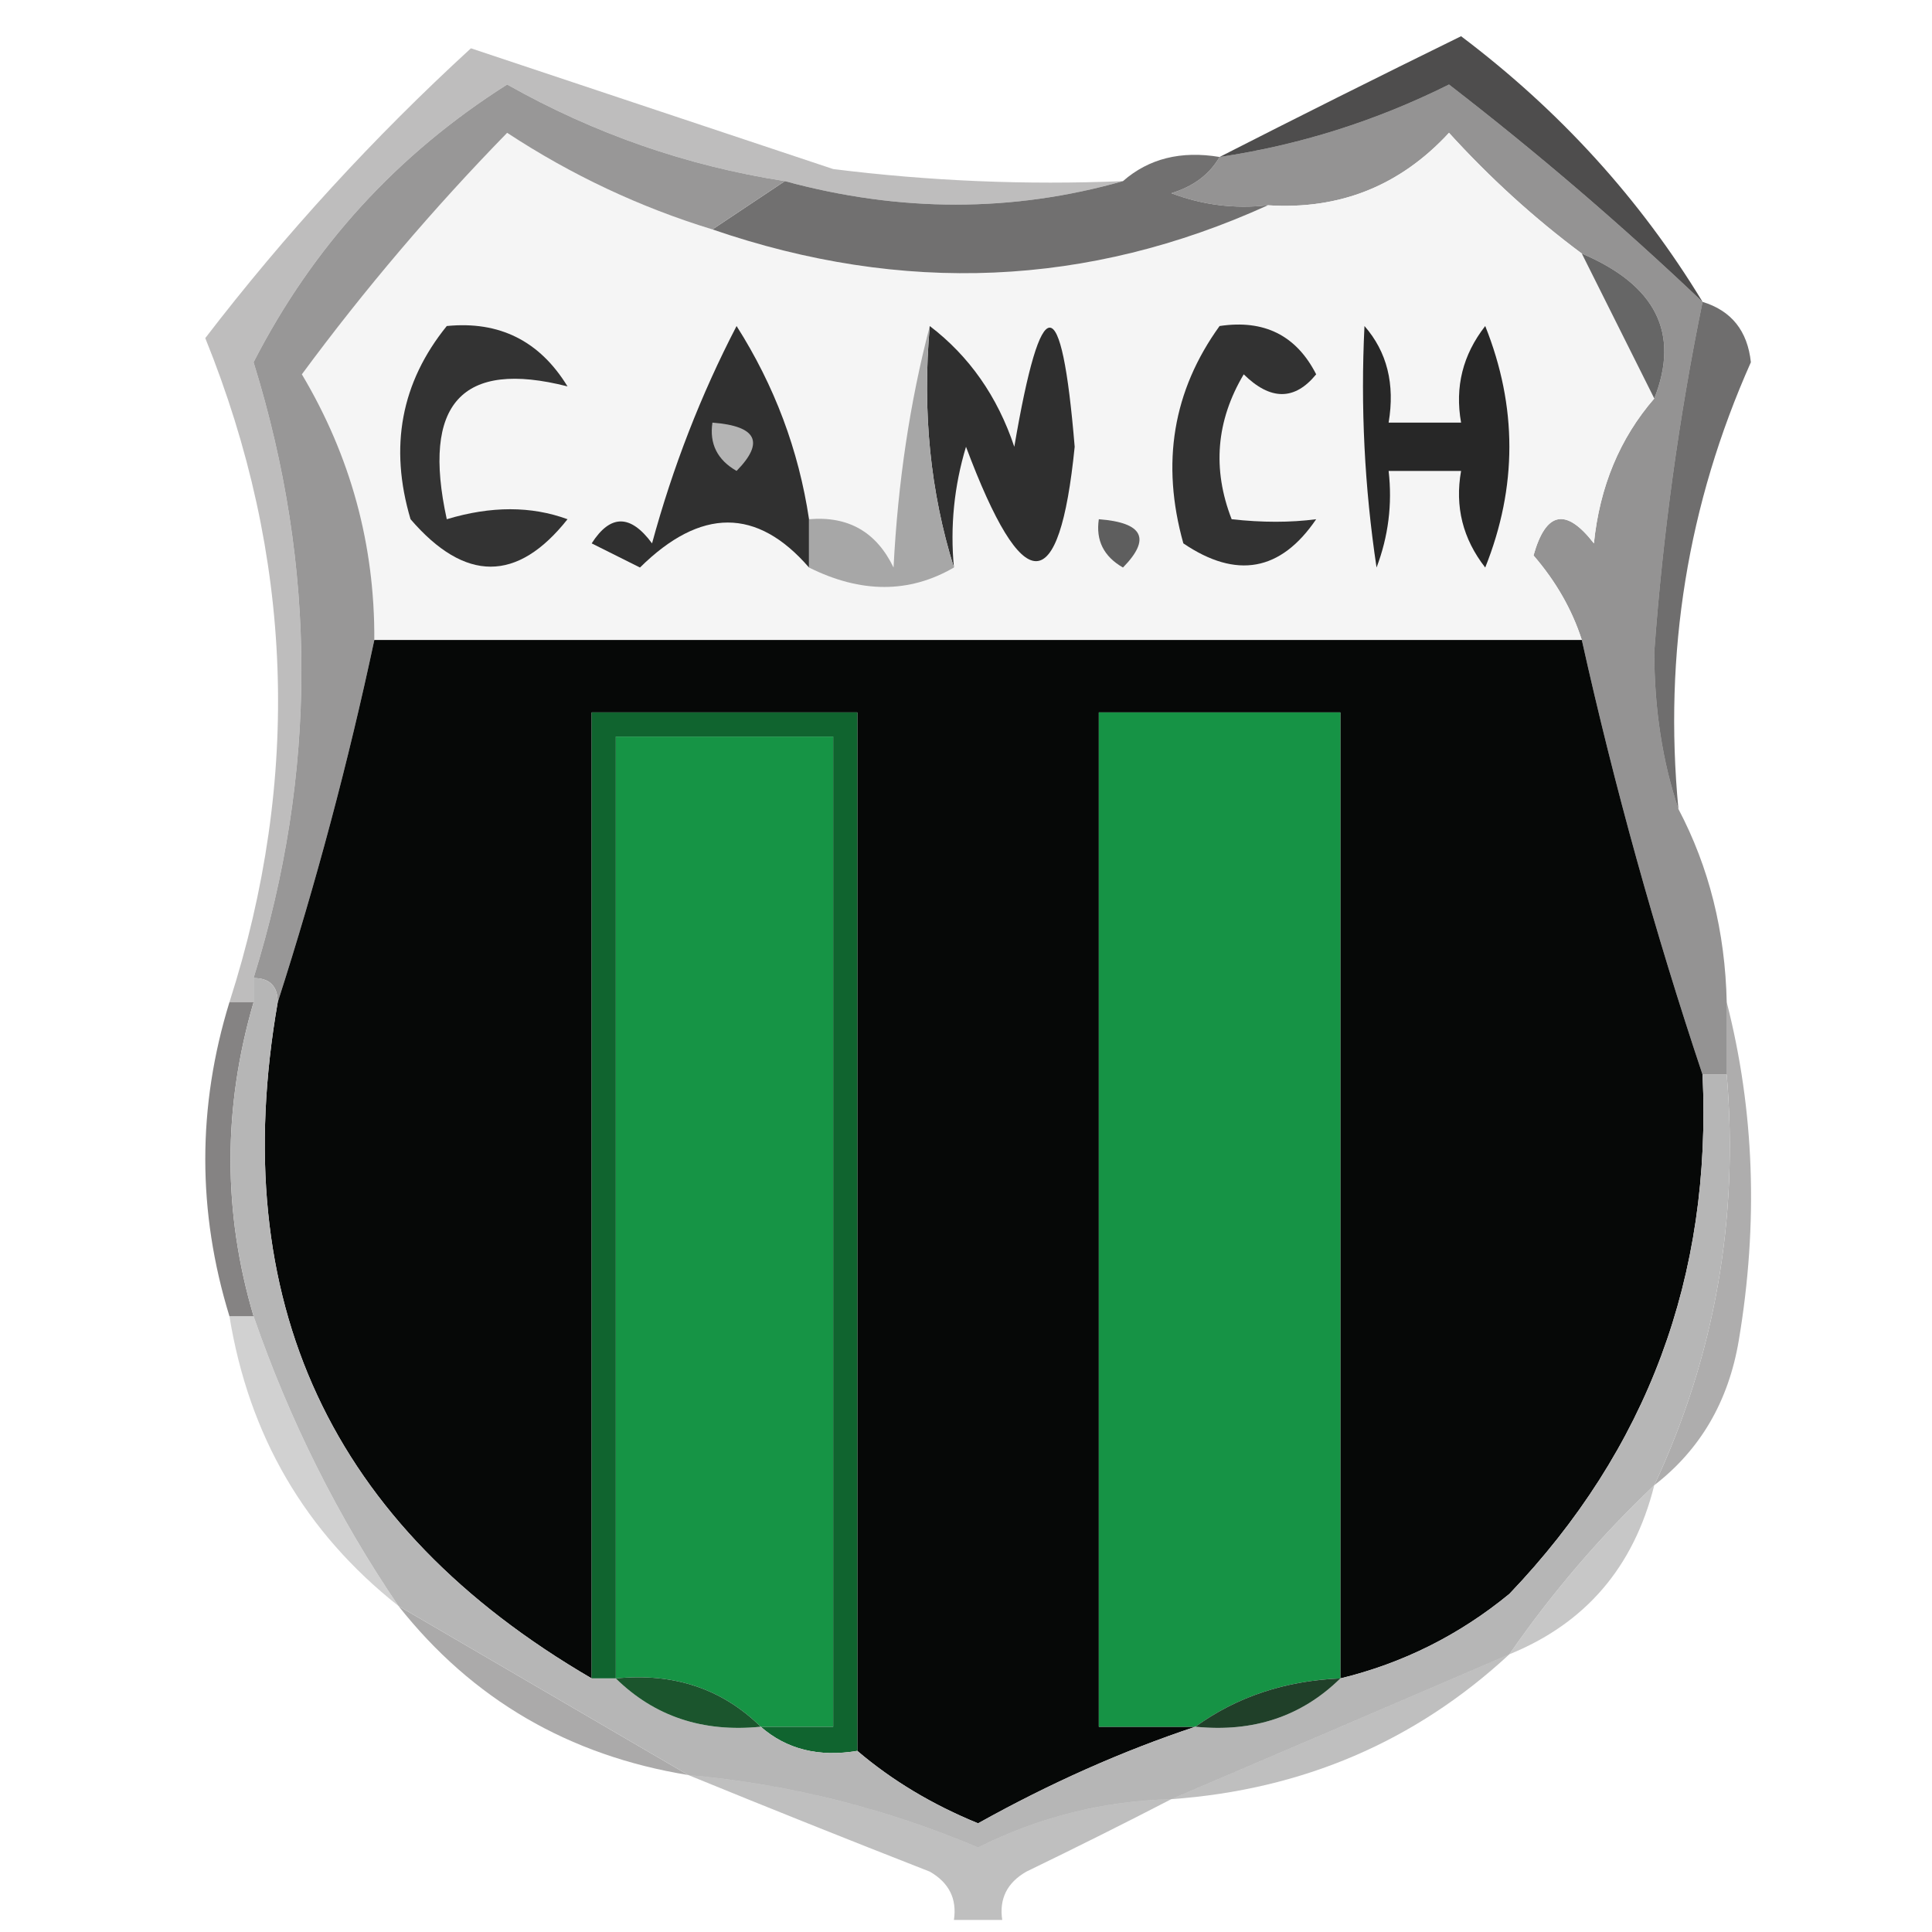 <?xml version="1.0" encoding="UTF-8"?>
<!DOCTYPE svg PUBLIC "-//W3C//DTD SVG 1.1//EN" "http://www.w3.org/Graphics/SVG/1.1/DTD/svg11.dtd">
<svg xmlns="http://www.w3.org/2000/svg" version="1.1" width="80px" height="80px" style="shape-rendering:geometricPrecision; text-rendering:geometricPrecision; image-rendering:optimizeQuality; fill-rule:evenodd; clip-rule:evenodd" xmlns:xlink="http://www.w3.org/1999/xlink">
<g><path style="opacity:0.284" fill="#191818" d="M 46.5,7.5 C 41.934,8.797 37.267,8.797 32.5,7.5C 28.439,6.868 24.606,5.535 21,3.5C 16.45,6.383 12.95,10.216 10.5,15C 13.141,23.512 13.141,32.012 10.5,40.5C 10.5,40.833 10.5,41.167 10.5,41.5C 10.167,41.5 9.833,41.5 9.5,41.5C 12.485,32.199 12.152,23.032 8.5,14C 11.804,9.695 15.47,5.695 19.5,2C 24.39,3.63 29.39,5.297 34.5,7C 38.486,7.499 42.486,7.666 46.5,7.5 Z"/></g>
<g><path style="opacity:1" fill="#949393" d="M 70.5,12.5 C 69.522,17.276 68.855,22.11 68.5,27C 68.504,29.361 68.837,31.527 69.5,33.5C 70.768,35.905 71.435,38.572 71.5,41.5C 71.5,42.5 71.5,43.5 71.5,44.5C 71.167,44.5 70.833,44.5 70.5,44.5C 68.519,38.576 66.853,32.576 65.5,26.5C 65.096,25.244 64.43,24.077 63.5,23C 64.01,21.174 64.844,21.007 66,22.5C 66.24,20.148 67.073,18.148 68.5,16.5C 69.569,13.804 68.569,11.804 65.5,10.5C 63.537,9.04 61.704,7.373 60,5.5C 57.975,7.693 55.475,8.693 52.5,8.5C 51.127,8.657 49.793,8.49 48.5,8C 49.416,7.722 50.083,7.222 50.5,6.5C 53.812,6.007 56.979,5.007 60,3.5C 63.655,6.322 67.155,9.322 70.5,12.5 Z"/></g>
<g><path style="opacity:1" fill="#f5f5f5" d="M 29.5,9.5 C 37.395,12.214 45.062,11.881 52.5,8.5C 55.475,8.693 57.975,7.693 60,5.5C 61.704,7.373 63.537,9.04 65.5,10.5C 66.5,12.5 67.5,14.5 68.5,16.5C 67.073,18.148 66.24,20.148 66,22.5C 64.844,21.007 64.01,21.174 63.5,23C 64.43,24.077 65.096,25.244 65.5,26.5C 48.833,26.5 32.167,26.5 15.5,26.5C 15.522,22.564 14.522,18.897 12.5,15.5C 15.096,11.981 17.929,8.648 21,5.5C 23.663,7.249 26.497,8.582 29.5,9.5 Z"/></g>
<g><path style="opacity:0.773" fill="#1a1919" d="M 70.5,12.5 C 67.155,9.322 63.655,6.322 60,3.5C 56.979,5.007 53.812,6.007 50.5,6.5C 53.729,4.853 57.063,3.186 60.5,1.5C 64.588,4.583 67.921,8.25 70.5,12.5 Z"/></g>
<g><path style="opacity:1" fill="#717070" d="M 50.5,6.5 C 50.083,7.222 49.416,7.722 48.5,8C 49.793,8.49 51.127,8.657 52.5,8.5C 45.062,11.881 37.395,12.214 29.5,9.5C 30.5,8.833 31.5,8.167 32.5,7.5C 37.267,8.797 41.934,8.797 46.5,7.5C 47.568,6.566 48.901,6.232 50.5,6.5 Z"/></g>
<g><path style="opacity:1" fill="#666666" d="M 65.5,10.5 C 68.569,11.804 69.569,13.804 68.5,16.5C 67.5,14.5 66.5,12.5 65.5,10.5 Z"/></g>
<g><path style="opacity:1" fill="#2f2f2f" d="M 38.5,13.5 C 40.136,14.749 41.303,16.416 42,18.5C 43.122,11.922 43.956,11.922 44.5,18.5C 43.866,24.815 42.366,24.815 40,18.5C 39.507,20.134 39.34,21.801 39.5,23.5C 38.521,20.375 38.187,17.042 38.5,13.5 Z"/></g>
<g><path style="opacity:1" fill="#333333" d="M 18.5,13.5 C 20.681,13.284 22.347,14.117 23.5,16C 19.121,14.884 17.454,16.718 18.5,21.5C 20.331,20.948 21.997,20.948 23.5,21.5C 21.423,24.119 19.256,24.119 17,21.5C 16.109,18.502 16.609,15.836 18.5,13.5 Z"/></g>
<g><path style="opacity:1" fill="#272727" d="M 56.5,13.5 C 57.434,14.568 57.768,15.901 57.5,17.5C 58.5,17.5 59.5,17.5 60.5,17.5C 60.238,16.022 60.571,14.689 61.5,13.5C 62.833,16.833 62.833,20.167 61.5,23.5C 60.571,22.311 60.238,20.978 60.5,19.5C 59.5,19.5 58.5,19.5 57.5,19.5C 57.657,20.873 57.49,22.207 57,23.5C 56.502,20.183 56.335,16.85 56.5,13.5 Z"/></g>
<g><path style="opacity:0.62" fill="#171616" d="M 70.5,12.5 C 71.695,12.866 72.361,13.699 72.5,15C 69.883,20.876 68.883,27.043 69.5,33.5C 68.837,31.527 68.504,29.361 68.5,27C 68.855,22.11 69.522,17.276 70.5,12.5 Z"/></g>
<g><path style="opacity:1" fill="#303030" d="M 33.5,21.5 C 33.5,22.167 33.5,22.833 33.5,23.5C 31.349,21.016 29.015,21.016 26.5,23.5C 25.833,23.167 25.167,22.833 24.5,22.5C 25.274,21.289 26.107,21.289 27,22.5C 27.859,19.341 29.025,16.341 30.5,13.5C 32.071,15.971 33.071,18.637 33.5,21.5 Z"/></g>
<g><path style="opacity:1" fill="#b4b4b4" d="M 29.5,17.5 C 31.337,17.64 31.67,18.306 30.5,19.5C 29.703,19.043 29.369,18.376 29.5,17.5 Z"/></g>
<g><path style="opacity:1" fill="#5e5e5e" d="M 45.5,21.5 C 47.337,21.64 47.67,22.306 46.5,23.5C 45.703,23.043 45.369,22.376 45.5,21.5 Z"/></g>
<g><path style="opacity:1" fill="#323232" d="M 50.5,13.5 C 52.346,13.222 53.68,13.889 54.5,15.5C 53.609,16.59 52.609,16.59 51.5,15.5C 50.359,17.421 50.192,19.421 51,21.5C 52.264,21.64 53.431,21.64 54.5,21.5C 53.034,23.657 51.2,23.99 49,22.5C 48.068,19.177 48.568,16.177 50.5,13.5 Z"/></g>
<g><path style="opacity:1" fill="#a7a7a7" d="M 38.5,13.5 C 38.187,17.042 38.521,20.375 39.5,23.5C 37.653,24.573 35.653,24.573 33.5,23.5C 33.5,22.833 33.5,22.167 33.5,21.5C 35.124,21.36 36.29,22.027 37,23.5C 37.179,19.975 37.679,16.641 38.5,13.5 Z"/></g>
<g><path style="opacity:1" fill="#989797" d="M 32.5,7.5 C 31.5,8.167 30.5,8.833 29.5,9.5C 26.497,8.582 23.663,7.249 21,5.5C 17.929,8.648 15.096,11.981 12.5,15.5C 14.522,18.897 15.522,22.564 15.5,26.5C 14.421,31.56 13.088,36.56 11.5,41.5C 11.5,40.833 11.167,40.5 10.5,40.5C 13.141,32.012 13.141,23.512 10.5,15C 12.95,10.216 16.45,6.383 21,3.5C 24.606,5.535 28.439,6.868 32.5,7.5 Z"/></g>
<g><path style="opacity:1" fill="#060807" d="M 15.5,26.5 C 32.167,26.5 48.833,26.5 65.5,26.5C 66.853,32.576 68.519,38.576 70.5,44.5C 70.886,52.845 68.22,60.012 62.5,66C 60.423,67.705 58.09,68.872 55.5,69.5C 55.5,56.167 55.5,42.833 55.5,29.5C 52.167,29.5 48.833,29.5 45.5,29.5C 45.5,43.5 45.5,57.5 45.5,71.5C 46.833,71.5 48.167,71.5 49.5,71.5C 46.482,72.503 43.482,73.836 40.5,75.5C 38.604,74.725 36.937,73.725 35.5,72.5C 35.5,58.167 35.5,43.833 35.5,29.5C 31.833,29.5 28.167,29.5 24.5,29.5C 24.5,42.833 24.5,56.167 24.5,69.5C 13.682,63.197 9.349,53.863 11.5,41.5C 13.088,36.56 14.421,31.56 15.5,26.5 Z"/></g>
<g><path style="opacity:1" fill="#169445" d="M 31.5,71.5 C 29.898,69.926 27.898,69.259 25.5,69.5C 25.5,56.5 25.5,43.5 25.5,30.5C 28.5,30.5 31.5,30.5 34.5,30.5C 34.5,44.167 34.5,57.833 34.5,71.5C 33.5,71.5 32.5,71.5 31.5,71.5 Z"/></g>
<g><path style="opacity:1" fill="#10642f" d="M 35.5,72.5 C 33.901,72.768 32.568,72.434 31.5,71.5C 32.5,71.5 33.5,71.5 34.5,71.5C 34.5,57.833 34.5,44.167 34.5,30.5C 31.5,30.5 28.5,30.5 25.5,30.5C 25.5,43.5 25.5,56.5 25.5,69.5C 25.167,69.5 24.833,69.5 24.5,69.5C 24.5,56.167 24.5,42.833 24.5,29.5C 28.167,29.5 31.833,29.5 35.5,29.5C 35.5,43.833 35.5,58.167 35.5,72.5 Z"/></g>
<g><path style="opacity:1" fill="#169345" d="M 55.5,69.5 C 53.214,69.595 51.214,70.262 49.5,71.5C 48.167,71.5 46.833,71.5 45.5,71.5C 45.5,57.5 45.5,43.5 45.5,29.5C 48.833,29.5 52.167,29.5 55.5,29.5C 55.5,42.833 55.5,56.167 55.5,69.5 Z"/></g>
<g><path style="opacity:0.714" fill="#545252" d="M 9.5,41.5 C 9.833,41.5 10.167,41.5 10.5,41.5C 9.227,45.865 9.227,50.199 10.5,54.5C 10.167,54.5 9.833,54.5 9.5,54.5C 8.167,50.167 8.167,45.833 9.5,41.5 Z"/></g>
<g><path style="opacity:0.394" fill="#313030" d="M 71.5,41.5 C 72.648,45.981 72.815,50.648 72,55.5C 71.576,58.025 70.409,60.025 68.5,61.5C 71.006,56.135 72.006,50.469 71.5,44.5C 71.5,43.5 71.5,42.5 71.5,41.5 Z"/></g>
<g><path style="opacity:0.196" fill="#171717" d="M 9.5,54.5 C 9.833,54.5 10.167,54.5 10.5,54.5C 11.988,58.81 13.988,62.81 16.5,66.5C 12.638,63.45 10.305,59.45 9.5,54.5 Z"/></g>
<g><path style="opacity:0.232" fill="#111010" d="M 68.5,61.5 C 67.652,64.888 65.652,67.221 62.5,68.5C 64.273,65.94 66.273,63.607 68.5,61.5 Z"/></g>
<g><path style="opacity:0.365" fill="#191818" d="M 16.5,66.5 C 20.508,68.837 24.508,71.17 28.5,73.5C 23.55,72.695 19.55,70.362 16.5,66.5 Z"/></g>
<g><path style="opacity:1" fill="#b6b6b6" d="M 10.5,40.5 C 11.167,40.5 11.5,40.833 11.5,41.5C 9.349,53.863 13.682,63.197 24.5,69.5C 24.833,69.5 25.167,69.5 25.5,69.5C 27.102,71.074 29.102,71.741 31.5,71.5C 32.568,72.434 33.901,72.768 35.5,72.5C 36.937,73.725 38.604,74.725 40.5,75.5C 43.482,73.836 46.482,72.503 49.5,71.5C 51.898,71.741 53.898,71.074 55.5,69.5C 58.09,68.872 60.423,67.705 62.5,66C 68.22,60.012 70.886,52.845 70.5,44.5C 70.833,44.5 71.167,44.5 71.5,44.5C 72.006,50.469 71.006,56.135 68.5,61.5C 66.273,63.607 64.273,65.94 62.5,68.5C 57.765,70.539 53.099,72.539 48.5,74.5C 45.689,74.571 43.022,75.238 40.5,76.5C 36.655,74.872 32.655,73.872 28.5,73.5C 24.508,71.17 20.508,68.837 16.5,66.5C 13.988,62.81 11.988,58.81 10.5,54.5C 9.227,50.199 9.227,45.865 10.5,41.5C 10.5,41.167 10.5,40.833 10.5,40.5 Z"/></g>
<g><path style="opacity:1" fill="#1b552d" d="M 25.5,69.5 C 27.898,69.259 29.898,69.926 31.5,71.5C 29.102,71.741 27.102,71.074 25.5,69.5 Z"/></g>
<g><path style="opacity:1" fill="#204029" d="M 55.5,69.5 C 53.898,71.074 51.898,71.741 49.5,71.5C 51.214,70.262 53.214,69.595 55.5,69.5 Z"/></g>
<g><path style="opacity:0.271" fill="#141313" d="M 62.5,68.5 C 58.604,72.11 53.937,74.11 48.5,74.5C 53.099,72.539 57.765,70.539 62.5,68.5 Z"/></g>
<g><path style="opacity:0.281" fill="#1c1c1c" d="M 28.5,73.5 C 32.655,73.872 36.655,74.872 40.5,76.5C 43.022,75.238 45.689,74.571 48.5,74.5C 46.604,75.481 44.604,76.481 42.5,77.5C 41.703,77.957 41.369,78.624 41.5,79.5C 40.833,79.5 40.167,79.5 39.5,79.5C 39.631,78.624 39.297,77.957 38.5,77.5C 35.062,76.155 31.729,74.821 28.5,73.5 Z"/></g>
</svg>
